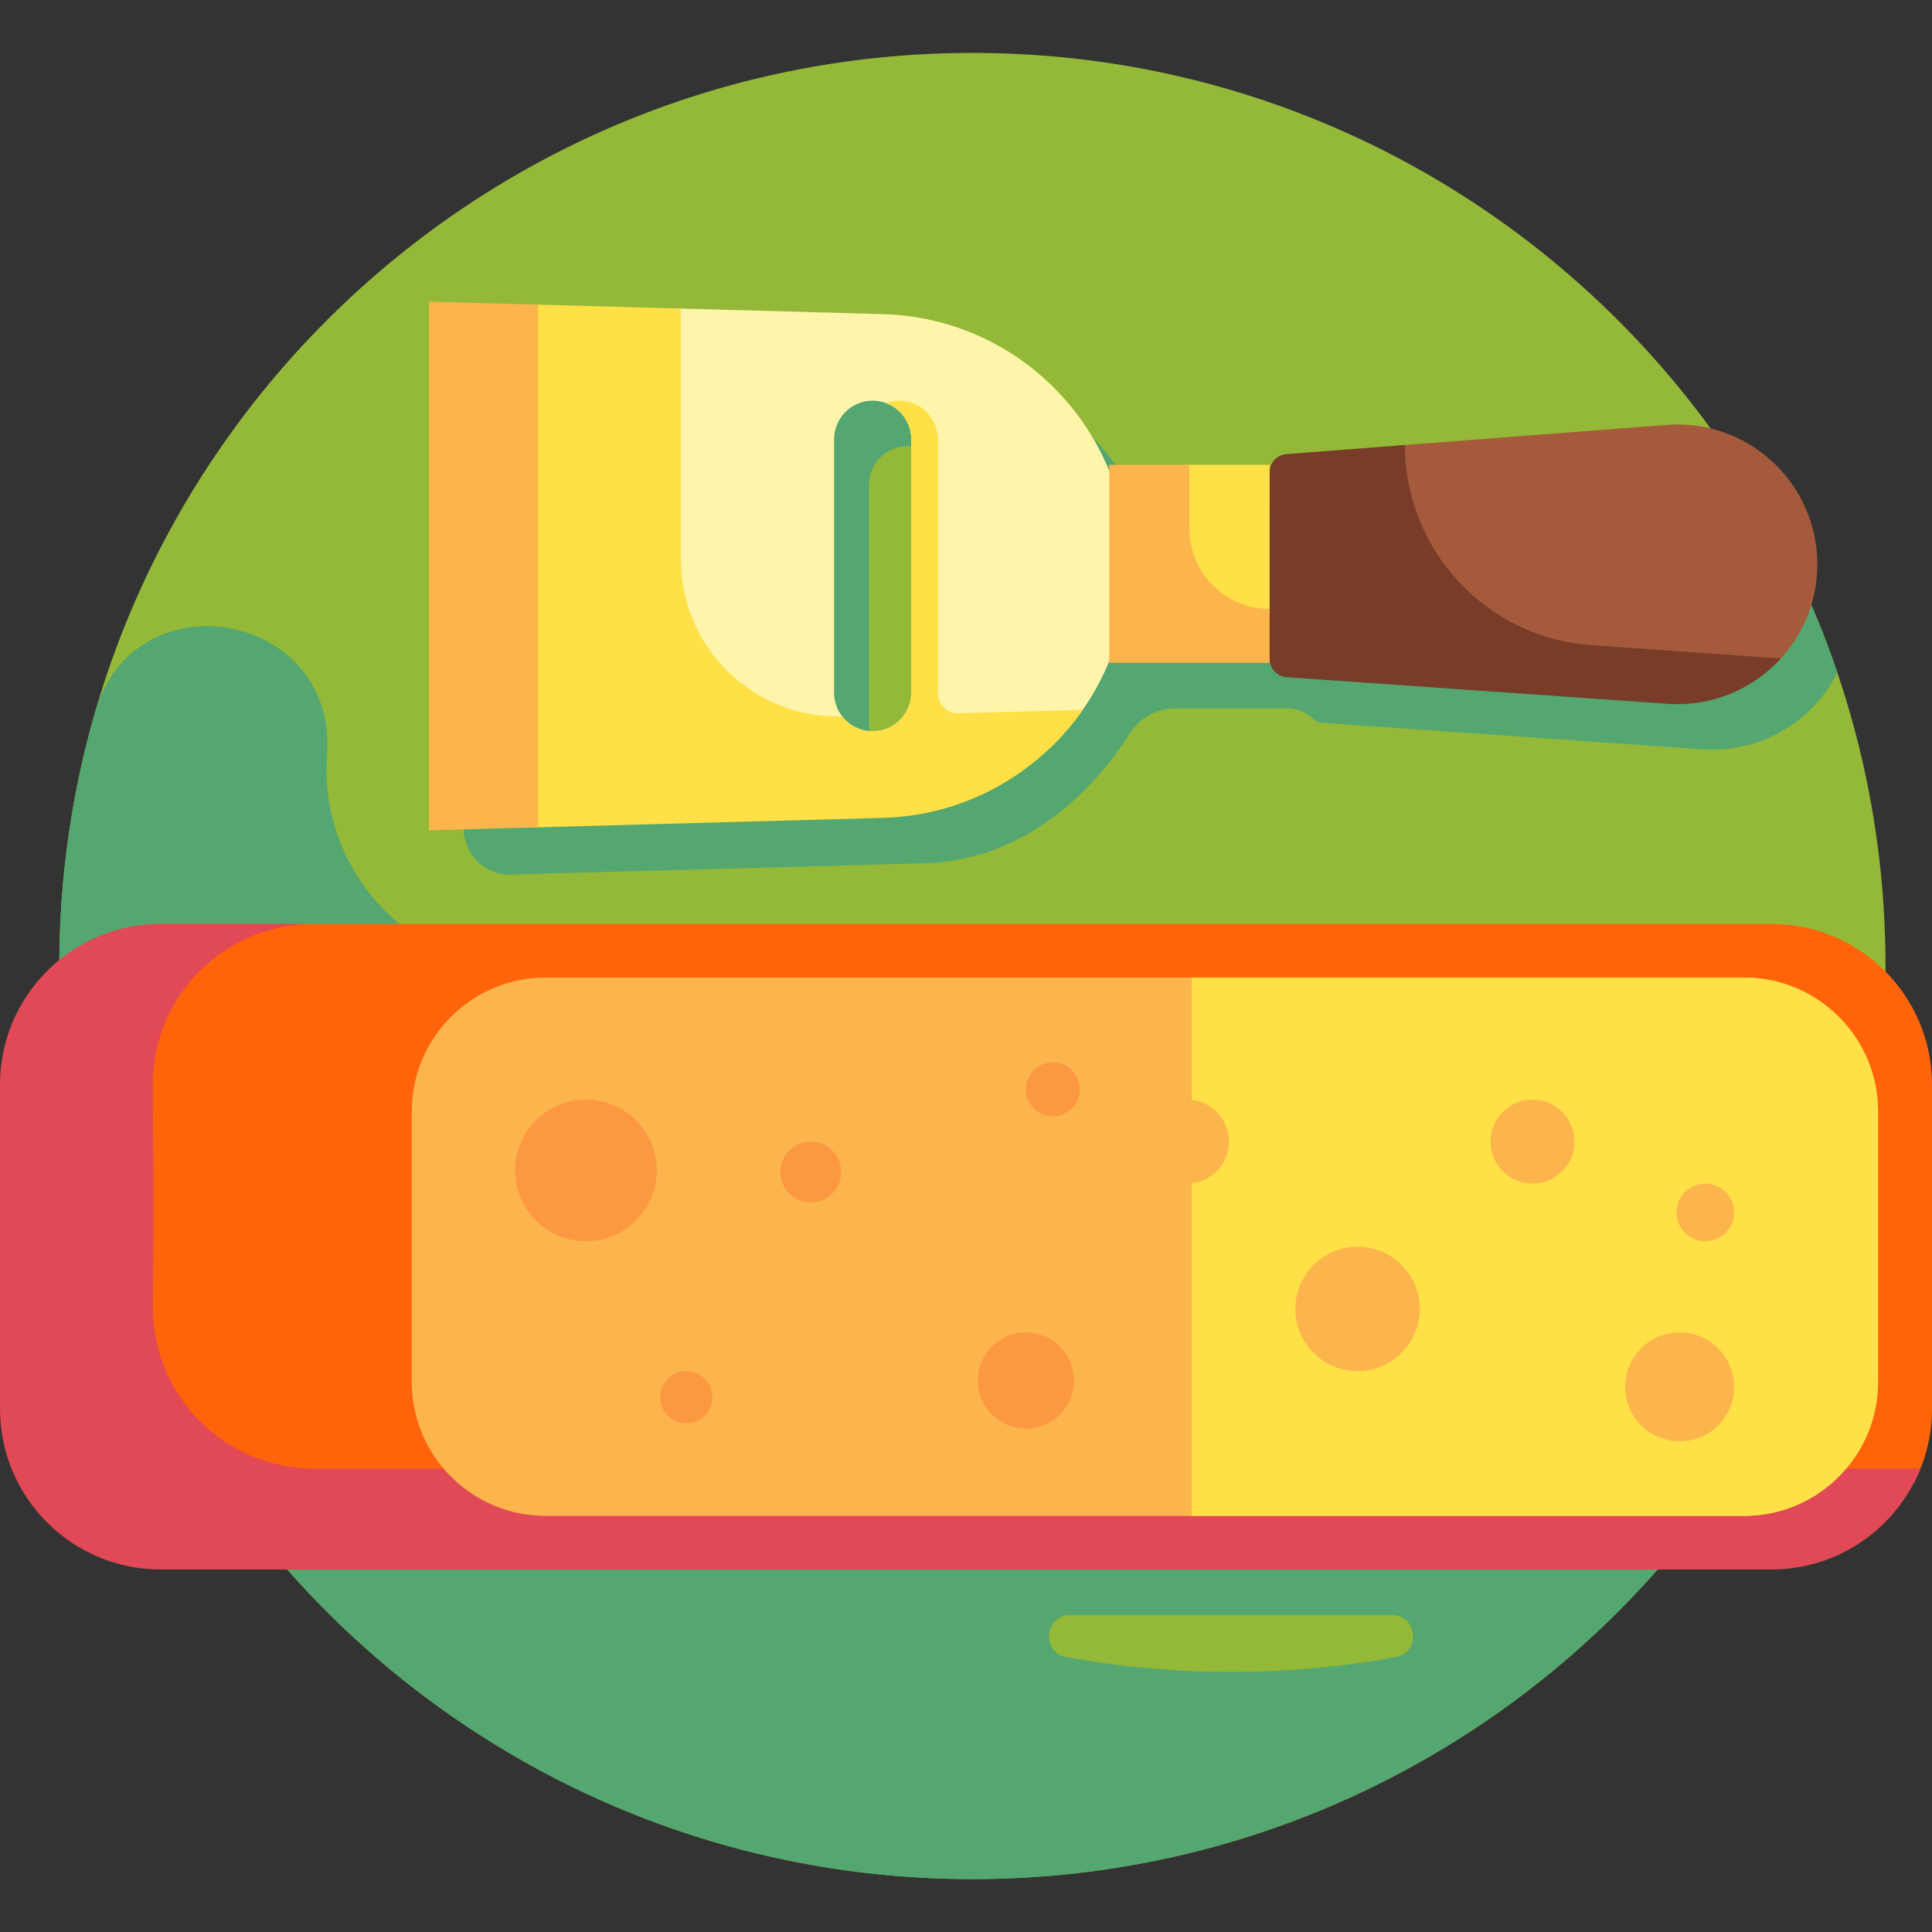 <svg width="60" height="60" viewBox="0 0 60 60" fill="none" xmlns="http://www.w3.org/2000/svg">
<rect x="0" y="0" width="60" height="60" fill="#333333" stroke="none"/>
<path d="M30.199 58.357C45.861 58.357 58.556 45.661 58.556 30C58.556 14.339 45.861 1.643 30.199 1.643C14.538 1.643 1.842 14.339 1.842 30C1.842 45.661 14.538 58.357 30.199 58.357Z" fill="#94B938"/>
<path d="M51.645 48.553C51.643 48.554 51.641 48.556 51.639 48.557C55.794 43.76 58.369 37.556 58.546 30.753C57.822 30.343 56.985 30.108 56.093 30.108H16.358C12.811 30.108 9.981 27.148 10.146 23.605C10.149 23.52 10.154 23.433 10.159 23.346C10.404 18.98 4.177 17.892 2.959 22.093C2.232 24.603 1.842 27.256 1.842 30C1.842 45.635 14.518 58.357 30.199 58.357C38.599 58.357 46.336 54.684 51.645 48.553ZM33.236 50.156H43.225C44.024 50.156 44.134 51.318 43.348 51.461C41.688 51.764 39.978 51.922 38.23 51.922C36.483 51.922 34.773 51.764 33.113 51.461C32.328 51.318 32.438 50.156 33.236 50.156Z" fill="#54A770"/>
<path d="M14.405 25.744C14.405 26.541 15.064 27.182 15.861 27.16L17.79 27.107L28.497 26.814C32.079 26.809 34.233 24.127 35.094 22.768C35.399 22.287 35.931 21.998 36.502 21.998H39.973C40.257 21.998 40.533 22.1 40.741 22.294C40.825 22.372 40.927 22.438 41.039 22.445L52.876 23.272C54.616 23.393 56.268 22.46 57.06 20.887C56.314 18.687 55.305 16.609 54.072 14.69C53.679 14.607 53.268 14.577 52.846 14.61L44.714 15.234C40.893 15.55 41.012 15.467 40.794 15.594C40.609 15.702 40.512 15.886 40.512 16.081V15.849H38.021H35.529V16.035C34.39 13.246 31.689 11.256 28.497 11.169C27.026 11.129 15.975 10.826 14.405 10.783V25.744H14.405ZM26.986 15.056C26.986 14.394 27.522 13.857 28.184 13.857C28.842 13.857 29.383 14.394 29.383 15.056C29.381 23.429 29.395 22.97 29.362 23.147C29.265 23.665 28.832 24.076 28.279 24.121C27.567 24.177 26.986 23.61 26.986 22.927V15.056Z" fill="#54A770"/>
<path d="M4.709 46.053H59.438C59.796 45.365 60 44.583 60 43.753V33.683C60 30.928 57.766 28.694 55.011 28.694H4.989C4.824 28.694 4.662 28.703 4.501 28.718V46.066C4.57 46.058 4.639 46.053 4.709 46.053Z" fill="#FF640A"/>
<path d="M9.758 45.61C6.972 45.61 4.721 43.337 4.748 40.551C4.764 38.975 4.777 36.794 4.742 33.683C4.742 30.928 6.975 28.695 9.73 28.694H4.989C3.009 28.694 1.298 29.848 0.492 31.52C0.388 31.735 0.3 31.959 0.228 32.19C0.227 32.193 0.225 32.196 0.224 32.2C0.079 32.669 0 33.167 0 33.683V43.753C0 46.508 2.234 48.742 4.989 48.742H9.731H9.731H55.011C57.11 48.742 58.904 47.445 59.641 45.61H9.758V45.61Z" fill="#E04955"/>
<path d="M58.325 42.917C58.325 45.215 56.462 47.078 54.164 47.078H16.949C14.651 47.078 12.788 45.215 12.788 42.917V34.519C12.788 32.221 14.651 30.358 16.949 30.358H54.164C56.462 30.358 58.325 32.221 58.325 34.519V42.917Z" fill="#FCB54C"/>
<path d="M58.325 34.519C58.325 32.221 56.462 30.358 54.164 30.358H37.012V47.078H54.164C56.462 47.078 58.325 45.215 58.325 42.917V34.519Z" fill="#FFE046"/>
<path d="M36.861 36.758C37.582 36.758 38.166 36.173 38.166 35.453C38.166 34.732 37.582 34.148 36.861 34.148C36.141 34.148 35.556 34.732 35.556 35.453C35.556 36.173 36.141 36.758 36.861 36.758Z" fill="#FCB54C"/>
<path d="M42.16 42.582C43.227 42.582 44.092 41.717 44.092 40.65C44.092 39.583 43.227 38.718 42.16 38.718C41.093 38.718 40.228 39.583 40.228 40.65C40.228 41.717 41.093 42.582 42.16 42.582Z" fill="#FCB54C"/>
<path d="M47.594 36.758C48.315 36.758 48.899 36.173 48.899 35.453C48.899 34.732 48.315 34.148 47.594 34.148C46.873 34.148 46.289 34.732 46.289 35.453C46.289 36.173 46.873 36.758 47.594 36.758Z" fill="#FCB54C"/>
<path d="M52.163 44.762C53.097 44.762 53.855 44.005 53.855 43.071C53.855 42.136 53.097 41.379 52.163 41.379C51.229 41.379 50.471 42.136 50.471 43.071C50.471 44.005 51.229 44.762 52.163 44.762Z" fill="#FCB54C"/>
<path d="M52.959 38.548C53.454 38.548 53.855 38.147 53.855 37.653C53.855 37.158 53.454 36.758 52.959 36.758C52.465 36.758 52.065 37.158 52.065 37.653C52.065 38.147 52.465 38.548 52.959 38.548Z" fill="#FCB54C"/>
<path d="M31.86 44.366C32.684 44.366 33.353 43.698 33.353 42.873C33.353 42.048 32.684 41.379 31.86 41.379C31.035 41.379 30.366 42.048 30.366 42.873C30.366 43.698 31.035 44.366 31.86 44.366Z" fill="#FC9842"/>
<path d="M18.197 38.548C19.412 38.548 20.397 37.563 20.397 36.348C20.397 35.133 19.412 34.148 18.197 34.148C16.982 34.148 15.997 35.133 15.997 36.348C15.997 37.563 16.982 38.548 18.197 38.548Z" fill="#FC9842"/>
<path d="M25.181 37.345C25.703 37.345 26.127 36.921 26.127 36.399C26.127 35.876 25.703 35.453 25.181 35.453C24.658 35.453 24.235 35.876 24.235 36.399C24.235 36.921 24.658 37.345 25.181 37.345Z" fill="#FC9842"/>
<path d="M21.313 44.205C21.762 44.205 22.125 43.842 22.125 43.394C22.125 42.945 21.762 42.582 21.313 42.582C20.865 42.582 20.502 42.945 20.502 43.394C20.502 43.842 20.865 44.205 21.313 44.205Z" fill="#FC9842"/>
<path d="M32.698 34.666C33.161 34.666 33.536 34.291 33.536 33.828C33.536 33.365 33.161 32.99 32.698 32.99C32.235 32.99 31.86 33.365 31.86 33.828C31.86 34.291 32.235 34.666 32.698 34.666Z" fill="#FC9842"/>
<path d="M32.609 23.231C34.099 21.804 35.026 19.797 35.026 17.578C35.026 13.339 31.651 9.871 27.414 9.755L20.736 9.572V23.231H32.609ZM25.903 13.642C25.903 12.98 26.44 12.443 27.102 12.443C27.764 12.443 28.3 12.98 28.3 13.642V21.514C28.3 22.175 27.764 22.712 27.102 22.712C26.44 22.712 25.903 22.175 25.903 21.514V13.642Z" fill="#FFF5AA"/>
<path d="M29.756 22.152C29.404 22.161 29.129 21.872 29.131 21.521C29.131 21.518 29.131 21.516 29.131 21.514V13.679C29.131 13.113 28.754 12.602 28.203 12.474C27.958 12.417 27.725 12.442 27.517 12.519C27.974 12.688 28.3 13.126 28.3 13.642V21.514C28.3 22.036 27.965 22.471 27.517 22.637C27.517 22.637 27.518 22.637 27.518 22.637C27.025 22.82 26.479 22.662 26.157 22.25C23.411 22.325 21.144 20.119 21.144 17.372V9.583L16.344 9.452V25.703L27.414 25.4C29.992 25.33 32.249 24.017 33.623 22.046L29.756 22.152Z" fill="#FFE046"/>
<path d="M36.735 14.435H39.43V19.152H36.735V14.435Z" fill="#FFE046"/>
<path d="M36.938 16.419V14.435H34.447V20.584H39.43V18.911C38.054 18.911 36.938 17.795 36.938 16.419Z" fill="#FCB54C"/>
<path d="M55.036 20.721C55.896 19.93 56.439 18.795 56.439 17.526C56.439 14.996 54.286 13.002 51.764 13.196L43.401 13.838V20.721H55.036V20.721Z" fill="#A55A3C"/>
<path d="M49.431 20.039C46.165 19.811 43.632 17.094 43.632 13.82L39.952 14.103C39.657 14.125 39.43 14.371 39.43 14.667V20.467C39.43 20.764 39.66 21.011 39.956 21.031L51.794 21.858C53.177 21.954 54.445 21.393 55.306 20.449L49.431 20.039Z" fill="#783C28"/>
<path d="M16.708 9.462L13.323 9.369V25.786L16.708 25.693V9.462Z" fill="#FCB54C"/>
</svg>

